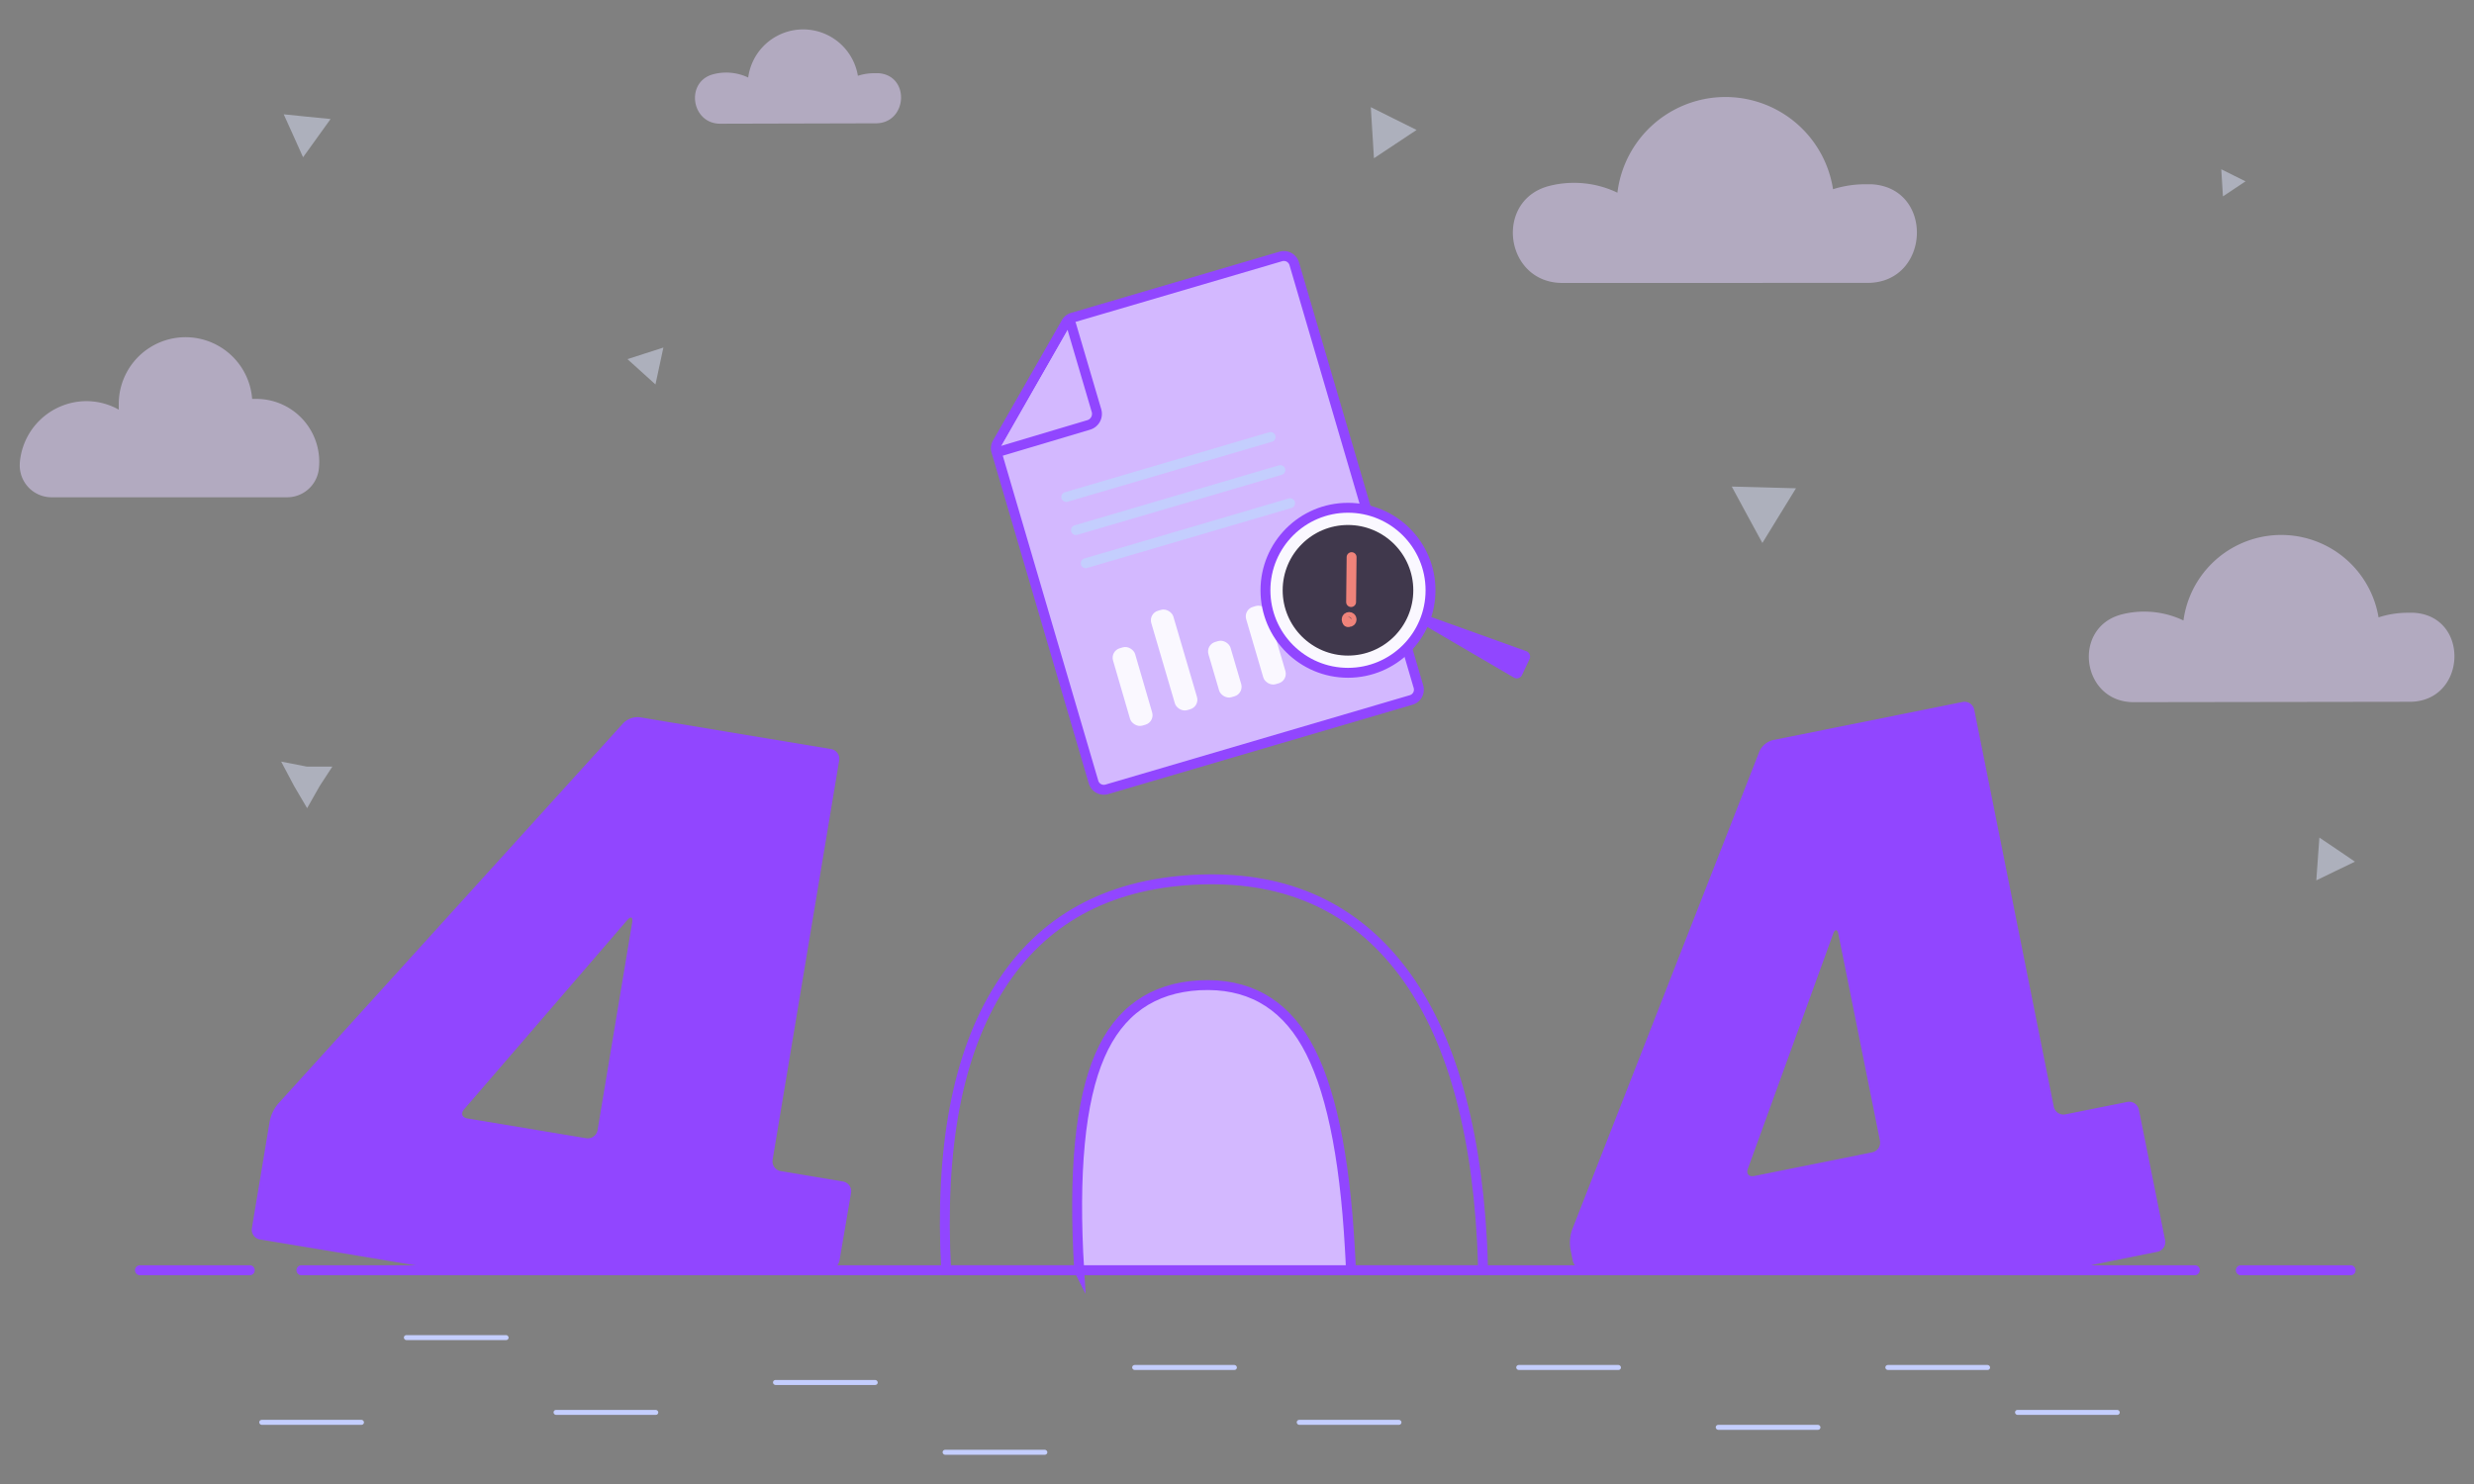 <svg xmlns="http://www.w3.org/2000/svg" viewBox="0 0 500 300"><rect x="0" y="0" width="500" height="300" fill="#808080" stroke="none"/><path d="M299.73,256.79q-.06-2.87-.21-5.83-2-37.08-17-55.8t-41.29-17.3q-26.34,1.42-39.17,21.66t-10.84,57.27Z" fill="none" stroke="#9146FF" stroke-miterlimit="10" stroke-width="2"/><path d="M218.09,256.79H273c0-1.43-.11-2.89-.19-4.38Q271.2,223.55,264,211t-21.56-11.82q-14.32.78-20.14,14.19-6,13.74-4.19,43.46Z" fill="#d3b8ff4d"/><path d="M218.09,256.79H273c0-1.43-.11-2.89-.19-4.38Q271.2,223.55,264,211t-21.56-11.82q-14.32.78-20.14,14.19-6,13.74-4.19,43.46Z" fill="none" stroke="#9146FF" stroke-miterlimit="10" stroke-width="2"/><path d="M444.57,256.79a1,1,0,0,1-1,1H60.87a1,1,0,0,1-.95-1h0a1,1,0,0,1,.95-1H443.61a1,1,0,0,1,1,1Z" fill="#9146FF"/><path d="M57.94,100.53a6.46,6.46,0,0,0,6.46-5.44,12.54,12.54,0,0,0,.12-1.75,12.71,12.71,0,0,0-12.71-12.7c-.28,0-.57,0-.85,0A13.5,13.5,0,0,0,24,81.81c0,.33,0,.66,0,1a13.36,13.36,0,0,0-7.2-1.7A13.55,13.55,0,0,0,4,93.61s0,.1,0,.16a6.43,6.43,0,0,0,6.45,6.76Z" fill="#e5d5ff87" opacity="0.5" style="isolation:isolate"/><path d="M487,141.87c11.54,0,12.3-17.38.78-18-.38,0-.75,0-1.13,0a19.38,19.38,0,0,0-5.94.93,19.94,19.94,0,0,0-39.43.63,18.38,18.38,0,0,0-7.94-1.79,18.06,18.06,0,0,0-4.44.54c-10.27,2.55-8.27,17.77,2.31,17.77Z" fill="#e5d5ff87" opacity="0.5" style="isolation:isolate"/><path d="M377.41,57.19c12.76,0,13.59-19.21.86-19.94-.41,0-.83,0-1.25,0a21.5,21.5,0,0,0-6.56,1,22,22,0,0,0-43.58.7,20.32,20.32,0,0,0-13.67-1.39c-11.35,2.81-9.15,19.64,2.55,19.64Z" fill="#e5d5ff87" opacity="0.5" style="isolation:isolate"/><g opacity="0.5"><polygon points="66.81 24.06 64.03 27.93 61.25 31.79 59.3 27.45 57.34 23.11 62.08 23.59 66.81 24.06" fill="#dae0f7"/><polygon points="362.97 98.71 359.57 104.24 356.18 109.77 353.08 104.07 349.99 98.36 356.48 98.53 362.97 98.71" fill="#dae0f7"/><polygon points="468.75 169.32 472.35 171.75 475.94 174.19 472.03 176.08 468.13 177.97 468.44 173.65 468.75 169.32" fill="#dae0f7"/><polygon points="126.81 72.6 130.44 71.43 134.07 70.26 133.27 73.99 132.47 77.72 129.64 75.16 126.81 72.6" fill="#dae0f7"/><polygon points="56.82 153.96 61.99 154.97 67.17 154.97 64.62 158.88 62.07 163.38 59.45 158.92 56.82 153.96" fill="#dae0f7"/><polygon points="277.04 21.66 281.67 23.97 286.3 26.27 281.99 29.13 277.68 31.99 277.36 26.82 277.04 21.66" fill="#dae0f7"/><polygon points="448.92 34.22 451.37 35.44 453.83 36.66 451.54 38.18 449.26 39.7 449.09 36.96 448.92 34.22" fill="#dae0f7"/></g><path d="M223.69,159.57,285.2,141.5a2.16,2.16,0,0,0,1.47-2.69l-25.1-85.49a2.19,2.19,0,0,0-2.7-1.48L216.76,64.21a2.19,2.19,0,0,0-1.28,1L201.56,89.54a2.13,2.13,0,0,0-.2,1.69L221,158.09A2.17,2.17,0,0,0,223.69,159.57Z" fill="#d3b8ff4d"/><path d="M223.69,159.57,285.2,141.5a2.16,2.16,0,0,0,1.47-2.69l-25.1-85.49a2.19,2.19,0,0,0-2.7-1.48L216.76,64.21a2.19,2.19,0,0,0-1.28,1L201.56,89.54a2.13,2.13,0,0,0-.2,1.69L221,158.09A2.17,2.17,0,0,0,223.69,159.57Z" fill="none" stroke="#9146FF" stroke-linecap="round" stroke-linejoin="round" stroke-width="2"/><path d="M216.46,65.54,221.6,83A2.33,2.33,0,0,1,220,85.91l-18.28,5.45" fill="#d3b8ff4d" stroke="#9146FF" stroke-linecap="round" stroke-linejoin="round" stroke-width="2"/><rect x="226.7" y="130.16" width="4.65" height="16.29" rx="2" ry="2" transform="matrix(0.96, -0.28, 0.28, 0.96, -29.69, 70.13)" fill="#faf8ff"/><rect x="245.21" y="129.47" width="4.65" height="11.64" rx="2" ry="2" transform="translate(-28.09 75.23) rotate(-16.37)" fill="#faf8ff"/><rect x="253.49" y="122.29" width="4.65" height="16.29" rx="2" ry="2" transform="translate(-26.39 77.36) rotate(-16.37)" fill="#faf8ff"/><rect x="234.97" y="122.97" width="4.65" height="20.94" rx="2" ry="2" transform="translate(-27.99 72.27) rotate(-16.37)" fill="#faf8ff"/><line x1="215.49" y1="100.47" x2="256.79" y2="88.34" fill="none" stroke="#c4cefe" stroke-linecap="round" stroke-linejoin="round" stroke-width="2"/><line x1="217.45" y1="107.16" x2="258.76" y2="95.03" fill="none" stroke="#c4cefe" stroke-linecap="round" stroke-linejoin="round" stroke-width="2"/><line x1="219.42" y1="113.86" x2="260.73" y2="101.73" fill="none" stroke="#c4cefe" stroke-linecap="round" stroke-linejoin="round" stroke-width="2"/><path d="M307.59,136.49l1.54-3.26a1.17,1.17,0,0,0-.66-1.59l-20.59-7.39-.9,1.63L306,137A1.16,1.16,0,0,0,307.59,136.49Z" fill="#9146FF"/><circle cx="272.43" cy="119.33" r="16.68" fill="#faf8ff"/><circle cx="272.43" cy="119.33" r="13.2" fill="#40384cc9"/><circle cx="272.43" cy="119.33" r="16.68" fill="none" stroke="#9146FF" stroke-linecap="round" stroke-linejoin="round" stroke-width="2"/><line x1="273.16" y1="112.63" x2="273.06" y2="121.71" fill="none" stroke="#ef837a" stroke-linecap="round" stroke-linejoin="round" stroke-width="2"/><line x1="272.35" y1="125.73" x2="272.35" y2="125.73" fill="none" stroke="#ef837a" stroke-linecap="round" stroke-linejoin="round" stroke-width="2"/><circle cx="272.66" cy="125.23" r="0.5" fill="none" stroke="#ef837a" stroke-linecap="round" stroke-linejoin="round" stroke-width="2"/><path d="M419.72,256.79c1.1,0,2-.19,1.92-.41s.8-.59,1.87-.81L436,253.06a2,2,0,0,0,1.57-2.36l-5.3-26.37a2,2,0,0,0-2.36-1.56l-12.48,2.5a2,2,0,0,1-2.36-1.56L399,143.48a2,2,0,0,0-2.35-1.57l-38.37,7.71a4.13,4.13,0,0,0-2.69,2.26l-37.88,96.76a8,8,0,0,0-.33,3.82l.47,2.37a2.56,2.56,0,0,0,2.4,2Zm-49.24-68c.37-1,.86-1,1.07.08l8.39,41.73a2,2,0,0,1-1.57,2.35l-23.84,4.79c-1.08.22-1.66-.45-1.28-1.48Z" fill="#9146FF"/><path d="M167.34,256.79a2.45,2.45,0,0,0,2.33-2L172,241.15a2,2,0,0,0-1.64-2.3l-12.57-2.1a2,2,0,0,1-1.64-2.3l13.45-80.72a2,2,0,0,0-1.64-2.3L129.31,145a4.11,4.11,0,0,0-3.31,1.15l-69.81,77a7.94,7.94,0,0,0-1.67,3.45l-3.61,21.66a2,2,0,0,0,1.64,2.31L88,256.46a29.25,29.25,0,0,0,4,.33ZM126.77,186c.72-.83,1.16-.63,1,.46l-7,42a2,2,0,0,1-2.3,1.64l-24-4c-1.09-.19-1.39-1-.67-1.85Z" fill="#9146FF"/><rect x="52.39" y="287.03" width="21.17" height="1.01" rx="0.5" ry="0.5" fill="#c4cefe"/><rect x="111.87" y="285.02" width="21.17" height="1.01" rx="0.5" ry="0.5" fill="#c4cefe"/><rect x="156.22" y="278.97" width="21.17" height="1.01" rx="0.5" ry="0.5" fill="#c4cefe"/><rect x="190.5" y="293.08" width="21.17" height="1.01" rx="0.5" ry="0.5" fill="#c4cefe"/><rect x="262.07" y="287.03" width="21.17" height="1.01" rx="0.5" ry="0.5" fill="#c4cefe"/><rect x="346.75" y="288.04" width="21.17" height="1.01" rx="0.5" ry="0.5" fill="#c4cefe"/><rect x="81.62" y="269.9" width="21.17" height="1.01" rx="0.5" ry="0.5" fill="#c4cefe"/><rect x="228.81" y="275.94" width="21.17" height="1.01" rx="0.5" ry="0.5" fill="#c4cefe"/><rect x="381.03" y="275.94" width="21.17" height="1.01" rx="0.5" ry="0.5" fill="#c4cefe"/><rect x="306.43" y="275.94" width="21.17" height="1.01" rx="0.5" ry="0.5" fill="#c4cefe"/><rect x="407.24" y="285.02" width="21.17" height="1.01" rx="0.5" ry="0.5" fill="#c4cefe"/><path d="M51.48,256.79a1,1,0,0,1-.88,1H28.18a1,1,0,0,1-.89-1h0a1,1,0,0,1,.89-1H50.6a1,1,0,0,1,.88,1Z" fill="#9146FF"/><path d="M476.07,256.79a1,1,0,0,1-.89,1H452.77a1,1,0,0,1-.89-1h0a1,1,0,0,1,.89-1h22.41a1,1,0,0,1,.89,1Z" fill="#9146FF"/><path d="M177,24.93c6.38,0,7-9.61.61-10.13-.29,0-.59,0-.89,0a10.81,10.81,0,0,0-3.34.52,11.21,11.21,0,0,0-22.17.35,10.37,10.37,0,0,0-4.45-1,10.21,10.21,0,0,0-2.61.34c-5.69,1.48-4.48,10,1.41,10Z" fill="#e5d5ff87" opacity="0.5" style="isolation:isolate"/></svg>

